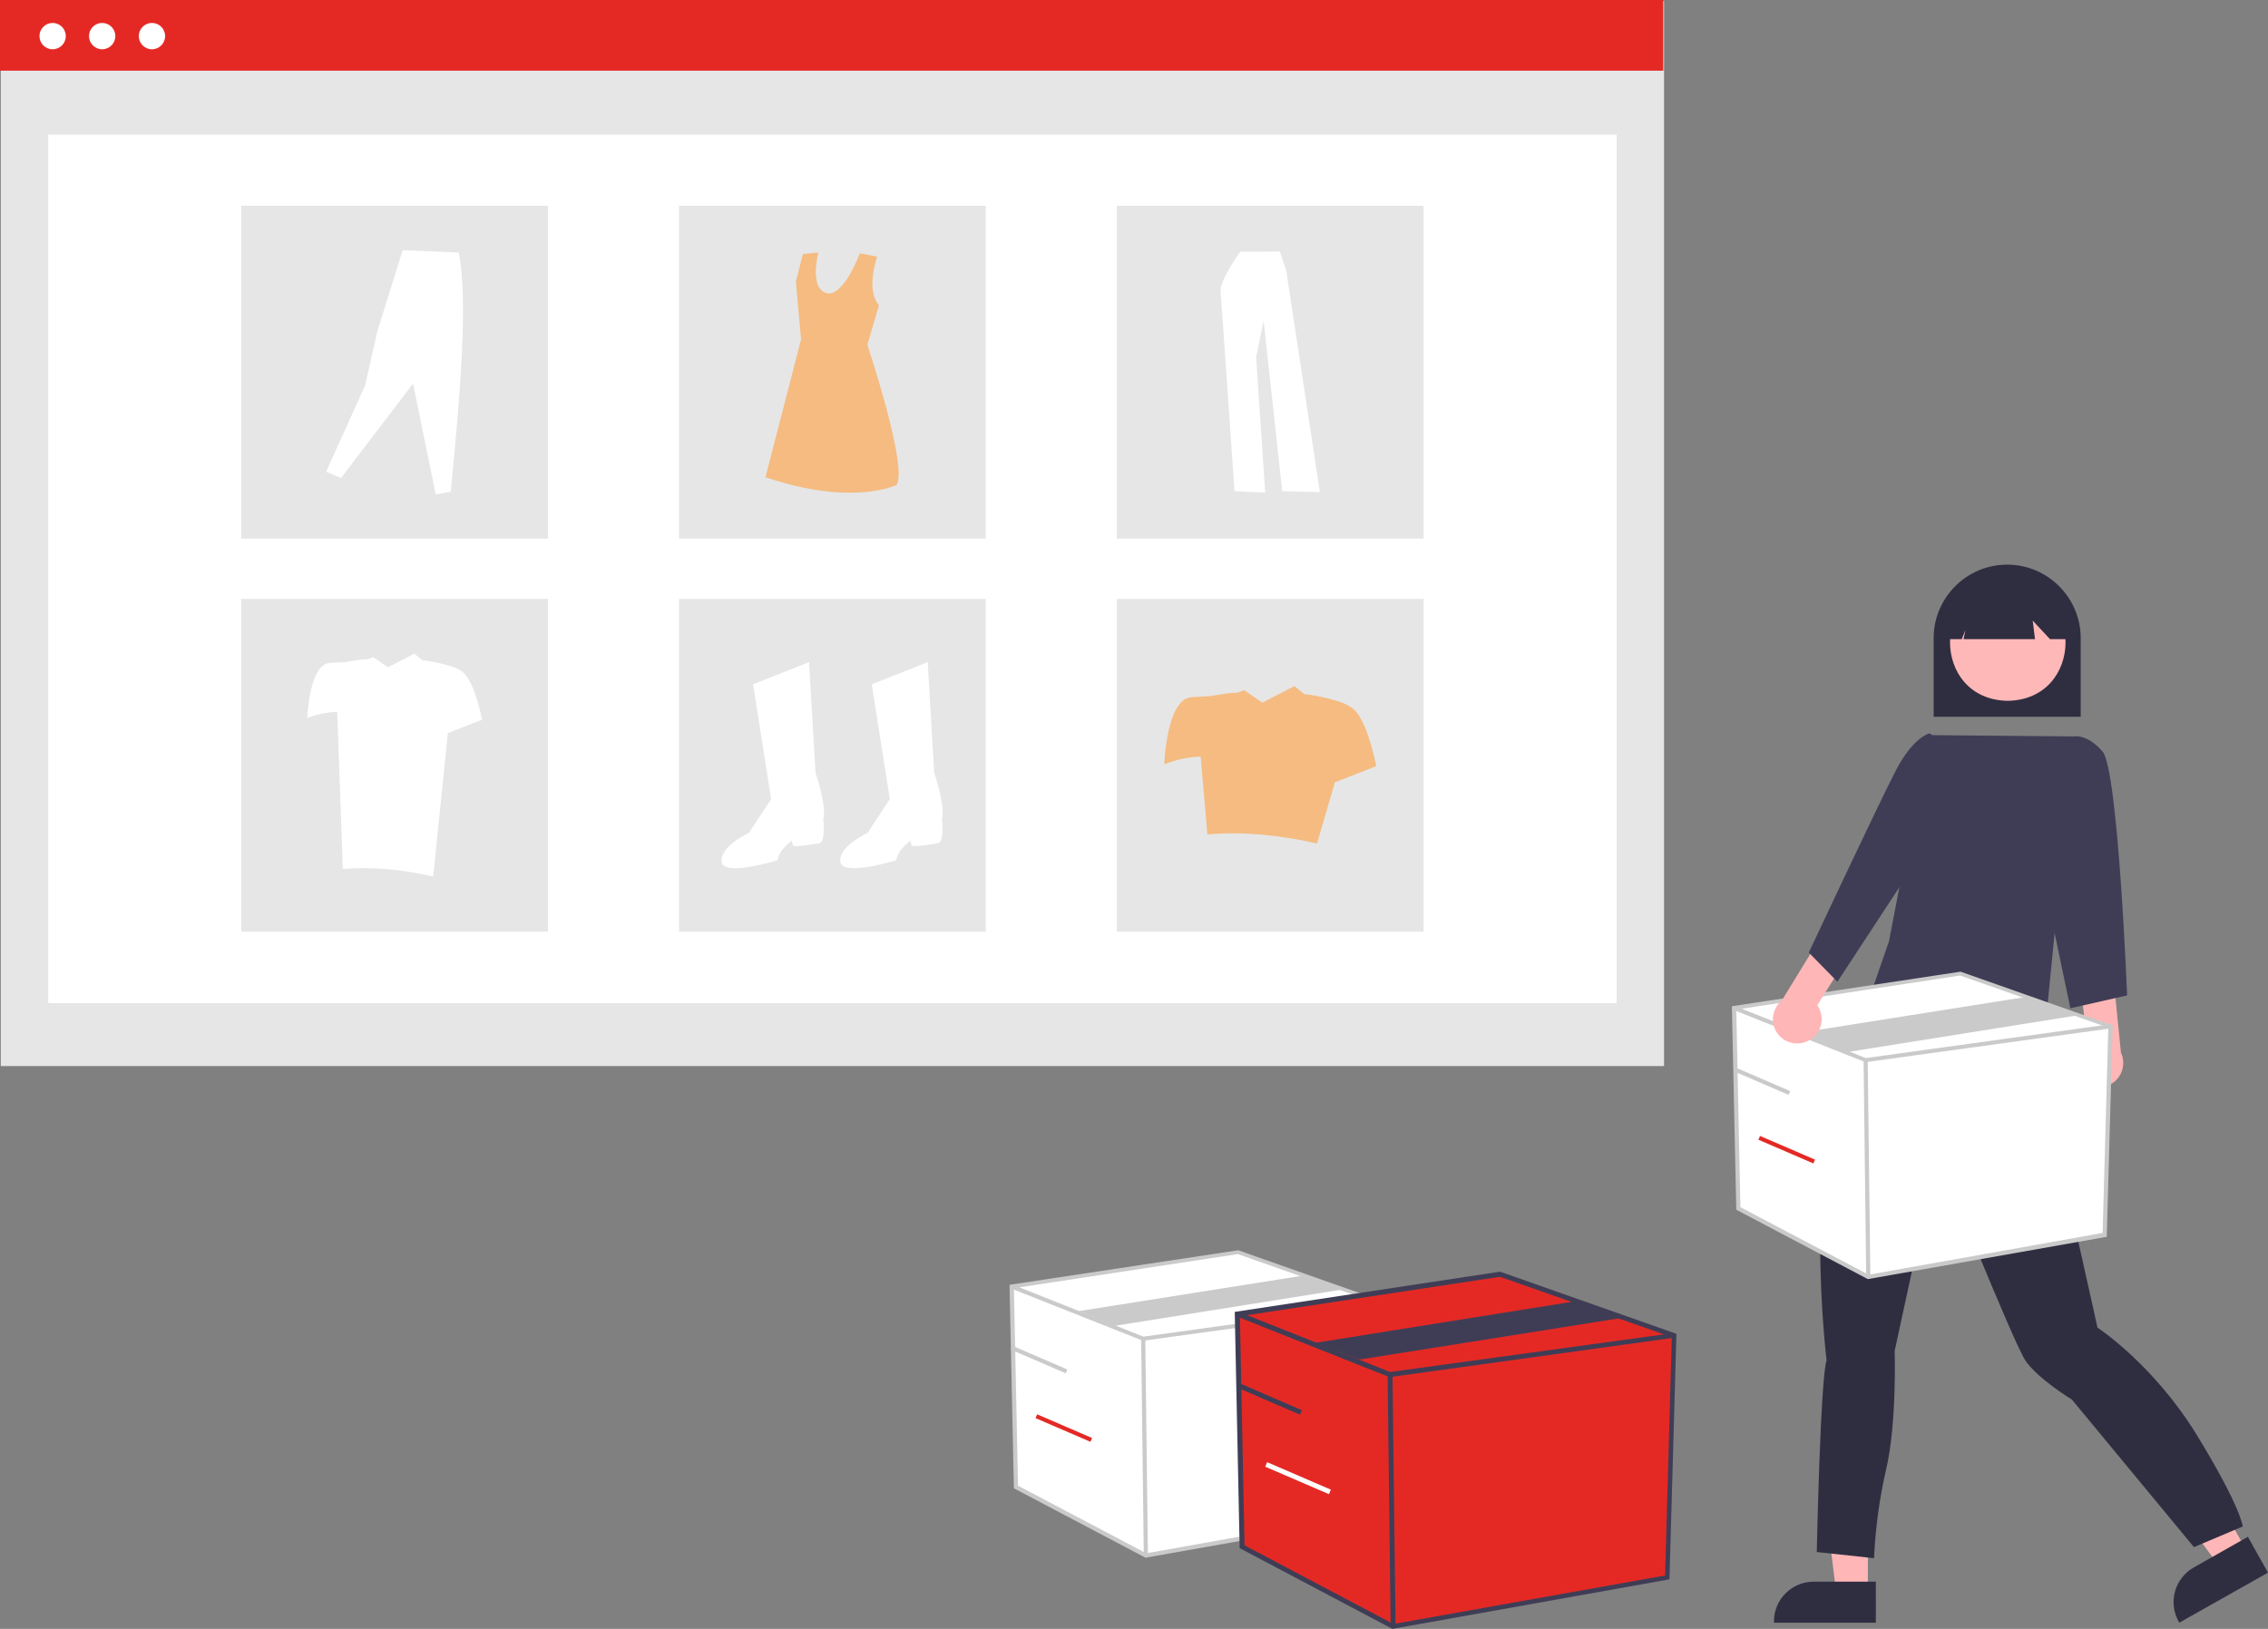 <?xml version="1.0" encoding="utf-8"?>
<!-- Generator: Adobe Illustrator 26.0.2, SVG Export Plug-In . SVG Version: 6.00 Build 0)  -->
<svg version="1.1" id="Camada_1" xmlns="http://www.w3.org/2000/svg" xmlns:xlink="http://www.w3.org/1999/xlink" x="0px" y="0px"
	 viewBox="0 0 879.1 631.5" style="enable-background:new 0 0 879.1 631.5;" xml:space="preserve">
<rect x="0" y="0" width="879.1" height="631.5" fill="#808080" stroke="none"/>
<style type="text/css">
	.st0{fill:#E6E6E6;}
	.st1{fill:#FFFFFF;}
	.st2{fill:#E42925;}
	.st3{fill:#F5BB80;}
	.st4{fill:#2F2E41;}
	.st5{fill:#FFB6B6;}
	.st6{fill:#FFB8B8;}
	.st7{fill:#3F3D56;}
	.st8{fill:#CACACA;}
</style>
<rect id="b93b1ef9-49b5-4354-905b-d9dddde45a10" x="0.3" y="0.4" class="st0" width="644.7" height="412.9"/>
<rect id="ef7485f9-8ecd-46d9-949e-abdd8aa9e360" x="18.7" y="52.2" class="st1" width="607.9" height="336.7"/>
<rect id="b4c2a7ec-beab-40bc-b587-23a202562f78" class="st2" width="644.7" height="27.4"/>
<circle id="bd6d3ebf-cb6f-4fcb-b7cd-ad5a287d3324" class="st1" cx="20.4" cy="14" r="5.1"/>
<circle id="efb1158e-7a7d-4adb-9063-fc7dc50c76d5" class="st1" cx="39.6" cy="14" r="5.1"/>
<circle id="b51f9e19-f36b-4f29-afd5-008bb0fc20dd" class="st1" cx="58.9" cy="14" r="5.1"/>
<rect id="b636d421-4358-445b-b124-1d058e78c733" x="93.5" y="79.8" class="st0" width="118.9" height="129"/>
<rect id="ab9c902d-64a9-4a2b-a9ec-6dc7022c80f6" x="263.2" y="79.8" class="st0" width="118.9" height="129"/>
<rect id="f4a232af-026e-479b-8040-5c62e5965d9e" x="432.9" y="79.8" class="st0" width="118.9" height="129"/>
<rect id="ada16aa4-f84d-4851-87ee-a2852d96226a" x="93.5" y="232.2" class="st0" width="118.9" height="129"/>
<rect id="ebfcbe07-3b81-4d69-a4f5-6a8318d20e8d" x="263.2" y="232.2" class="st0" width="118.9" height="129"/>
<rect id="ead16b6d-d132-49a9-a42f-1f570e523a46" x="432.9" y="232.2" class="st0" width="118.9" height="129"/>
<path id="ab8ff6e3-f37e-4992-8347-ee905fdba816-77" class="st1" d="M291.9,265.3l21.7-8.6l2.5,42.9c0,0,4.5,13.1,3,18.2
	c0,0,1,8.6-1.5,9.1c-2.5,0.5-9.6,1.5-10.1,1s-0.5-2-0.5-2s-5.1,3.5-5.6,7.6c0,0-21.2,6.6-21.7,0.5c-0.5-6.1,10.6-11.1,10.6-11.1
	l8.6-13.1L291.9,265.3z"/>
<path id="e647835b-1773-4993-9de9-376235a5ef39-78" class="st1" d="M337.9,265.3l21.7-8.6l2.5,42.9c0,0,4.5,13.1,3,18.2
	c0,0,1,8.6-1.5,9.1c-2.5,0.5-9.6,1.5-10.1,1s-0.5-2-0.5-2s-5.1,3.5-5.6,7.6c0,0-21.2,6.6-21.7,0.5c-0.5-6.1,10.6-11.1,10.6-11.1
	l8.6-13.1L337.9,265.3z"/>
<path id="ee50e840-b8e9-4cc0-9b2e-64e12816c6e5-79" class="st3" d="M340,99.5c0,0-4.6,12.9,0.7,18.8l-4.5,15.4
	c0,0,15.9,47.6,11.3,54.3c0,0-16.9,8.5-50.8-3l13.8-53.4l-2-22.5l2.7-10.6l6-0.6c0,0-3.6,13.6,3,15.7s13.1-15.4,13.1-15.4L340,99.5z
	"/>
<path id="b668efb4-5504-4326-941b-9be143c4d030-80" class="st1" d="M126.4,182.9l5.8,2.4l27.9-36.6l8.8,43l5.8-1.1
	c3.7-37.1,6.8-74.9,3.1-92.7L156.1,97l-9.8,31.3l-4.8,21.2L126.4,182.9z"/>
<path id="b699d661-049e-451c-8a7e-64343ac1c335-81" class="st1" d="M480.7,97.6c0,0-8,11.1-7.6,15.5s5.4,77.3,5.4,77.3l11.9,0.6
	l-3.5-52.5l2.9-14.2l7.2,66.1l14.6,0.4l-13-85.7l-2.5-7.6L480.7,97.6z"/>
<path id="a4f25674-ecb7-42aa-ae9a-d508200b11eb-82" class="st3" d="M525.7,276c-2.1-2.5-5.8-3.9-9.2-4.7c0.1-0.3-10.6-2.5-10.8-2.1
	l-4-3.2l-12.4,6.4l-7-4.8l-3.2,1.1c0.1-0.6-10.1,1.2-10.1,1.2c-1.9,0.1-4.4,0.2-7.2,0.4c-9.7,0.8-10.5,26-10.5,26
	c4.5-1.8,9.3-2.8,14.1-3l2.6,30.2c13.6-1.2,27.8,0.2,42.5,3.5l6.9-23.7l16.1-6.3C533.4,297.3,530.7,282,525.7,276z"/>
<path id="b6d7fb25-d94e-4ba0-9382-3f72a4c565e4-83" class="st1" d="M180.4,261.6c-1.7-2.1-4.7-3.2-7.6-3.8c0.1-0.3-8.7-2.1-8.9-1.7
	l-3.3-2.7l-10.2,5.3l-5.7-3.9l-2.7,0.9c0.1-0.5-8.3,1-8.3,1c-1.6,0.1-3.7,0.2-5.9,0.3c-8,0.6-8.7,21.4-8.7,21.4
	c3.7-1.5,7.6-2.3,11.6-2.4l2.2,60.9c11.2-1,22.9,0.2,35,2.9l5.7-55.6l13.3-5.2C186.8,279.1,184.6,266.6,180.4,261.6z"/>
<path id="abb48a01-b3b6-4bc9-9e6f-5cc93133d8eb-84" class="st4" d="M749.5,277.9h57v-30.5c0-15.7-12.8-28.5-28.5-28.5
	s-28.5,12.8-28.5,28.5V277.9z"/>
<path id="f1b40e10-dbea-4491-93e9-bf21ee1afe95-85" class="st5" d="M724,617.2h-12.3l-5.8-47.3H724L724,617.2z"/>
<path id="f19e2682-d3fb-40a9-8809-be7b68a78ac9-86" class="st4" d="M727.1,613.2H703c-8.5,0-15.4,6.9-15.4,15.4v0.5h39.5V613.2z"/>
<path id="b3618d44-3857-42e4-aed2-10e127155f21-87" class="st5" d="M870.6,600.8l-10.7,6l-28.3-38.3l15.8-8.9L870.6,600.8z"/>
<path id="a172411a-a77d-4e4f-ac70-c8342021cfb1-88" class="st4" d="M871.3,595.8l-21,11.9l0,0c-7.4,4.2-10,13.6-5.8,21l0.2,0.4
	l34.4-19.4L871.3,595.8z"/>
<path id="bd1532c7-07e2-44c0-82ff-fc8e0d37942d-89" class="st4" d="M792.2,404.5l0.9,4.7c0,0,2.8,2.8,1.4,4.3s-0.9,8-0.9,8
	c0.8,12.1,16.6,79.9,19.4,93.2c0,0,21.8,14.2,38.8,42.1s17.5,35,17.5,35l-18.9,8l-47.3-57.2c0,0-13.2-8-18-15.1
	s-34.1-80.4-34.1-80.4l-16.6,76.6c0,0,0.9,27.9-3.3,45.9c-2.6,11.3-4.2,22.9-4.7,34.5l-22.2-2.4c0,0,1.4-67.2,3.8-74.3
	c0,0-9.9-81.8,9.9-114.5l16-42.7l15.7-6L792.2,404.5z"/>
<path id="e2a54528-859f-4f0e-9aca-6130773a8d3b-90" class="st6" d="M778.2,226.3c-29.8,0.5-29.8,44.9,0,45.4
	C808.1,271.2,808.1,226.8,778.2,226.3z"/>
<path id="aeace49c-5333-476f-965d-52da8fac2318-91" class="st4" d="M755.3,247.8h5.1l1.4-3.5l-0.7,3.5h27.7l-0.9-7.2l6.7,7.2h6.7
	v-3.9c0-12.7-10.3-23-23-23.1c-12.7,0-23,10.3-23.1,23l0,0v0L755.3,247.8z"/>
<path id="aa5a3aa9-e50b-4b43-b42d-0c1415925835-92" class="st7" d="M747.5,285l56.4,0.5L792,406.4c0,0-66-3.5-66-23.6l6.2-17.9
	L747.5,285z"/>
<path id="aca4d347-909c-4b66-b72e-6bb1477aee43-93" class="st5" d="M806.3,418c-3.3-4-2.7-9.9,1.3-13.2c0.4-0.3,0.9-0.7,1.4-0.9
	l-2.5-21.3l12.6-4.6l3,30.1c2.2,4.7,0.2,10.3-4.5,12.5C813.7,422.5,809,421.4,806.3,418z"/>
<path id="eab38d24-ad2d-4cbe-aaaa-db975580c866-94" class="st7" d="M796.5,295.9l7.4-10.4c0,0,5.1-1.1,11.1,5.9s9.5,94.5,9.5,94.5
	l-22,5l-13-62L796.5,295.9z"/>
<polygon class="st1" points="672.1,390.7 673.8,468.5 724.1,495.1 815.7,478.7 818,397.9 759.9,377.4 "/>
<path class="st8" d="M724,495.9L673,469l-1.7-78.9l88.7-13.4l0.2,0.1l58.7,20.7l-2.3,82L724,495.9z M674.6,468l49.7,26.2L815,478
	l2.2-79.6l-57.4-20.2L673,391.4L674.6,468z"/>
<polygon class="st8" points="723,411.8 722.8,411.7 671.8,391.5 672.4,390 723.2,410.2 817.9,397.1 818.1,398.7 "/>
<rect x="722.8" y="411" transform="matrix(1 -1.216377e-02 1.216377e-02 1 -5.457 8.835)" class="st8" width="1.6" height="84.1"/>
<polygon class="st8" points="716.5,407.8 698.2,400.3 786.6,386.3 804.9,393.7 "/>
<rect x="682" y="407" transform="matrix(0.396 -0.918 0.918 0.396 28.283 880.195)" class="st8" width="1.6" height="23.2"/>
<rect x="691.6" y="433.5" transform="matrix(0.396 -0.918 0.918 0.396 9.755 905.085)" class="st2" width="1.6" height="23.2"/>
<polygon class="st1" points="392.1,498.7 393.8,576.5 444.1,603.1 535.7,586.7 538,505.9 479.9,485.4 "/>
<path class="st8" d="M444,603.9L393,577l-1.7-78.9l88.7-13.4l0.2,0.1l58.7,20.7l-2.3,82L444,603.9z M394.6,576l49.7,26.2L535,586
	l2.2-79.6l-57.4-20.2L393,499.4L394.6,576z"/>
<polygon class="st8" points="443,519.8 442.8,519.7 391.8,499.5 392.4,498 443.2,518.2 537.9,505.1 538.1,506.7 "/>
<rect x="442.8" y="519" transform="matrix(1 -1.216377e-02 1.216377e-02 1 -6.791 5.437)" class="st8" width="1.6" height="84.1"/>
<polygon class="st8" points="432.1,514 418.2,508.3 506.6,494.3 520.5,499.9 "/>
<rect x="402" y="515" transform="matrix(0.396 -0.918 0.918 0.396 -240.185 688.31)" class="st8" width="1.6" height="23.2"/>
<rect x="411.6" y="541.5" transform="matrix(0.396 -0.918 0.918 0.396 -258.714 713.2)" class="st2" width="1.6" height="23.2"/>
<polygon class="st2" points="479.6,509.4 481.5,599.6 539.9,630.5 646.3,611.5 648.9,517.7 581.4,494 "/>
<path class="st7" d="M539.7,631.5l-59.2-31.3l-1.9-91.6L581.5,493l0.2,0.1l68.1,24l-2.7,95.2L539.7,631.5z M482.4,599.1l57.7,30.5
	l105.3-18.8l2.6-92.4l-66.6-23.4l-100.8,15.3L482.4,599.1z"/>
<polygon class="st7" points="538.6,533.9 538.3,533.8 479.2,510.3 479.9,508.5 538.8,531.9 648.8,516.8 649,518.6 "/>
<rect x="538.4" y="532.9" transform="matrix(1 -1.216377e-02 1.216377e-02 1 -7.036 6.603)" class="st7" width="1.9" height="97.6"/>
<polygon class="st7" points="526.9,527.1 509.8,520.6 612.4,504.2 629.5,510.8 "/>
<rect x="491" y="528.3" transform="matrix(0.396 -0.918 0.918 0.396 -200.203 779.338)" class="st7" width="1.9" height="26.9"/>
<rect x="502.2" y="559.1" transform="matrix(0.396 -0.918 0.918 0.396 -221.712 808.231)" class="st1" width="1.9" height="26.9"/>
<path id="af1e2e82-f248-43bd-a869-489ddf745161-95" class="st5" d="M700.7,403.6c4.7-2.2,6.7-7.8,4.5-12.5c-0.2-0.5-0.5-1-0.8-1.4
	l11.4-18.1l-9.3-9.6l-15.8,25.8c-4,3.3-4.7,9.2-1.4,13.3C692,404.4,696.7,405.5,700.7,403.6L700.7,403.6z"/>
<path id="ed6195a6-5e50-4e12-8380-54bfefa6b2ae-96" class="st7" d="M756.1,289.7l-8.2-5.4c0,0-6.3,1.4-13,14.3s-33.8,70.7-33.8,70.7
	l11.1,11.3l29.7-45.3L756.1,289.7z"/>
</svg>
